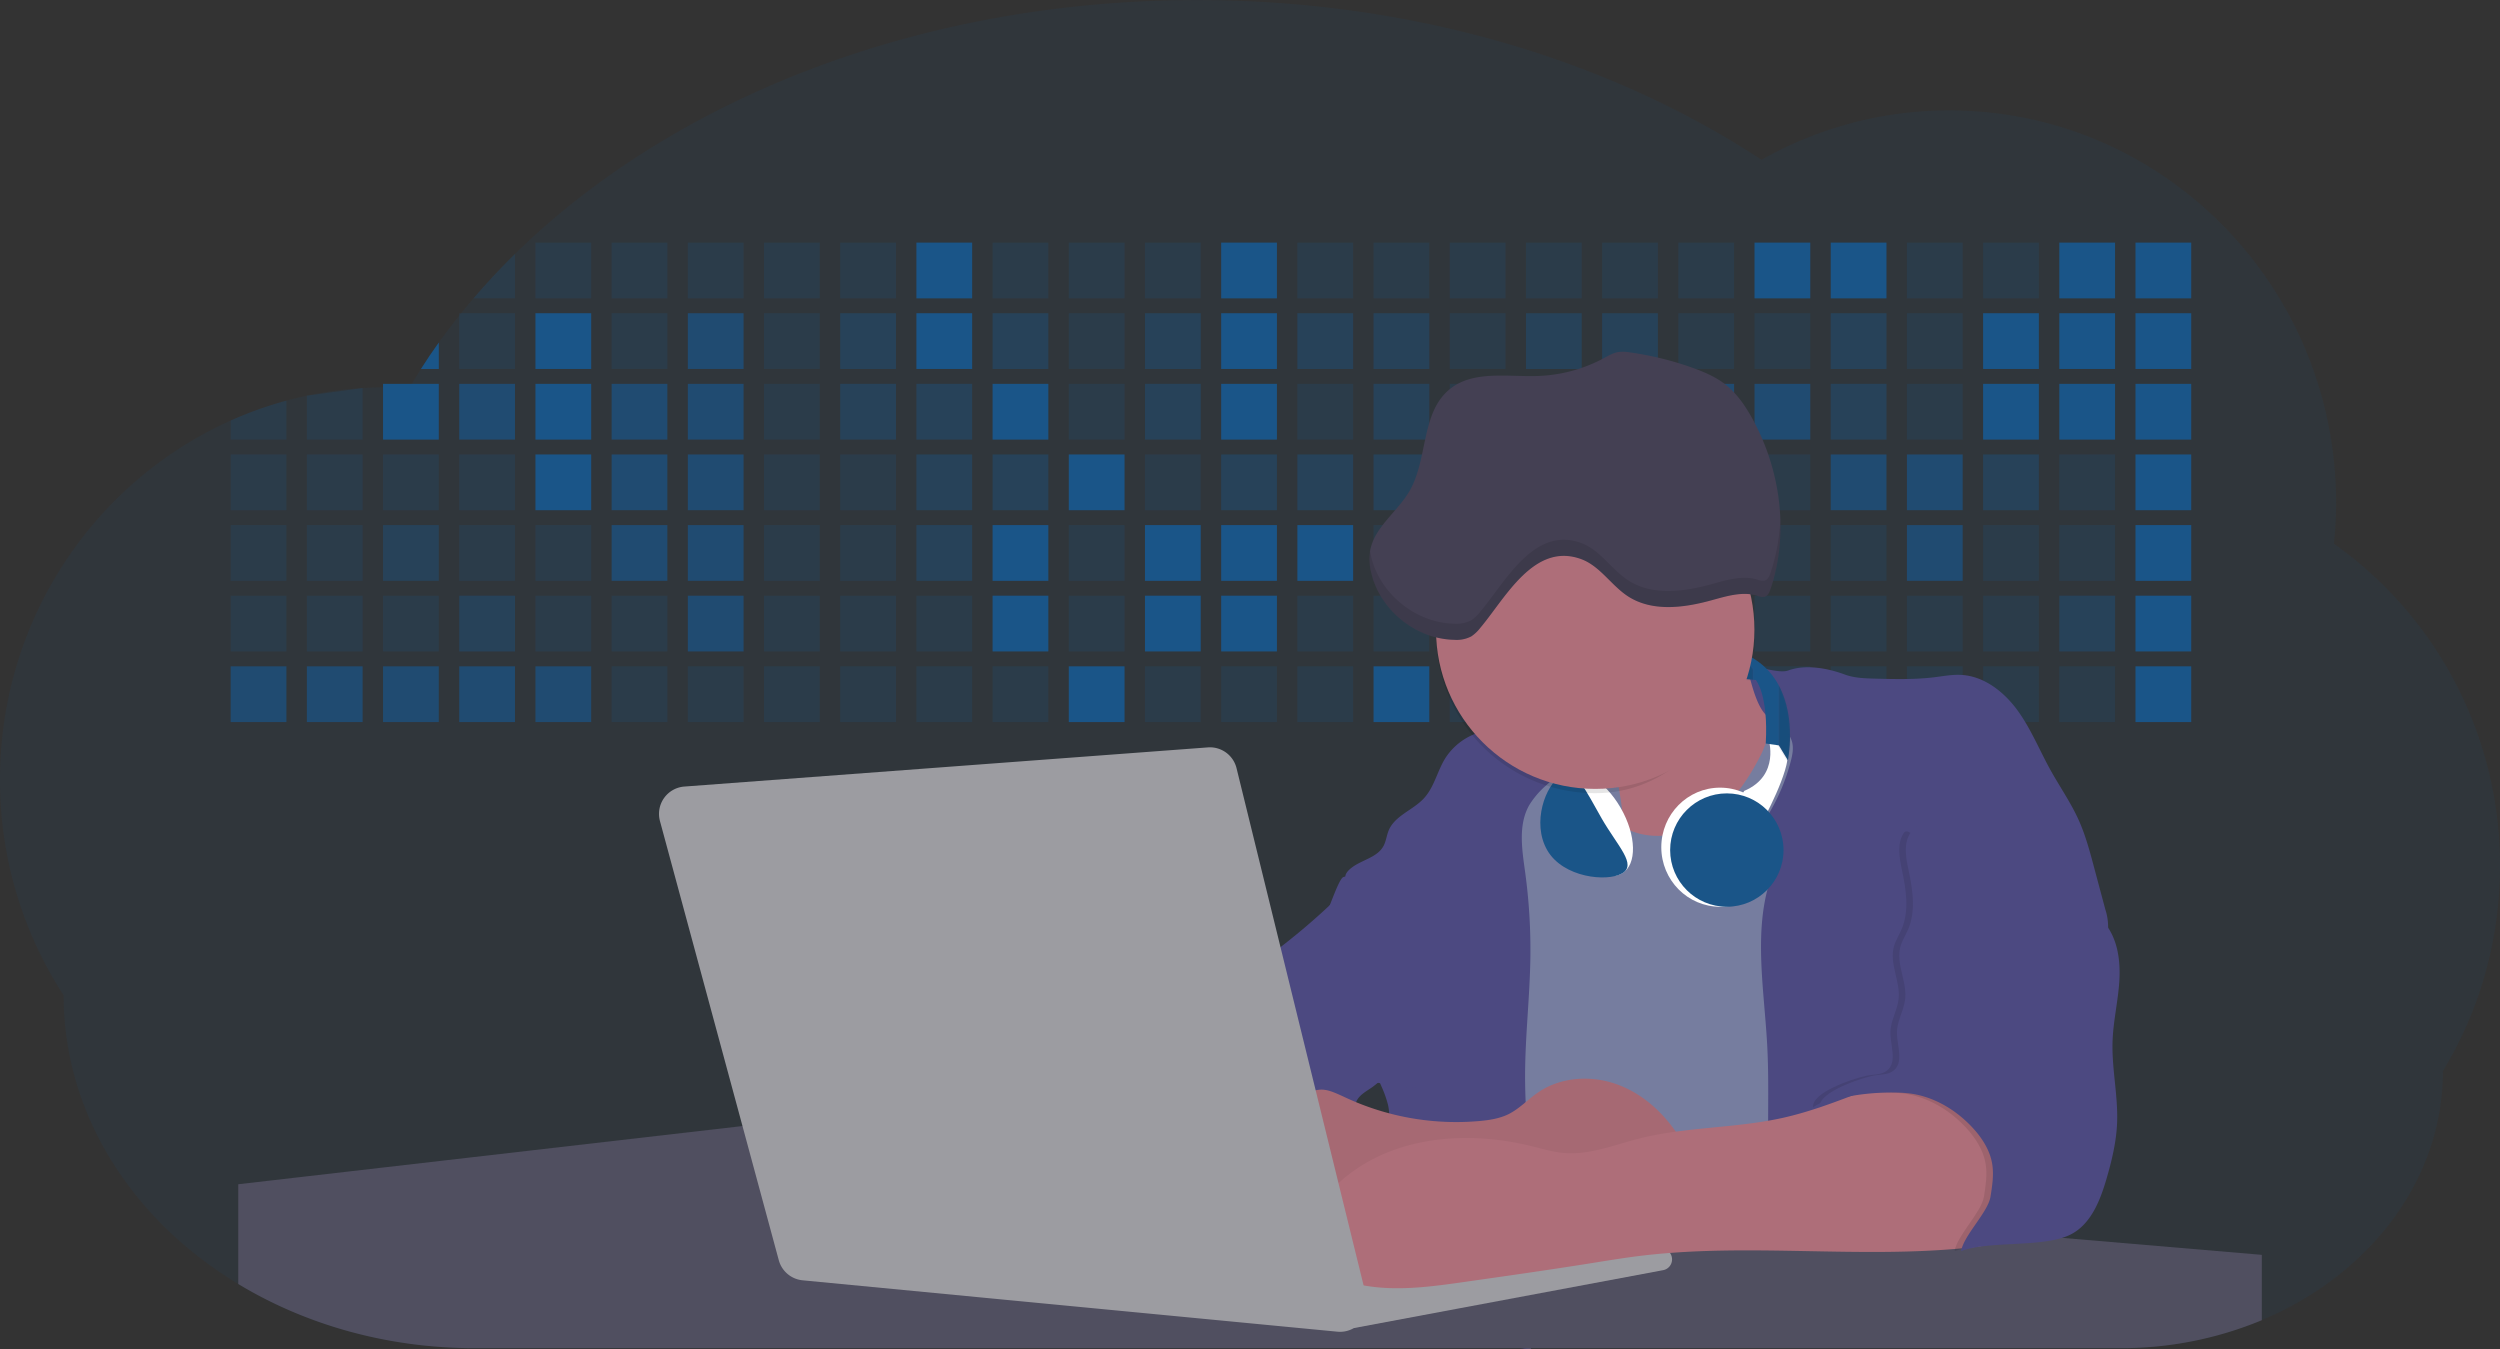 <svg id="aa7bae02-e79e-4d6b-a496-aba15f39787c" data-name="Layer 1" xmlns="http://www.w3.org/2000/svg" width="1144" height="617.32" viewBox="0 0 1144 617.32"><rect x="0" y="0" width="1144" height="617.32" fill="#333333" stroke="none"/><title>developer activity</title><path d="M1172,537.57a181.92,181.92,0,0,1-6.85,49.6,180.06,180.06,0,0,1-19.27,44.28c0,50.1-33.82,93.4-82.91,114a167.3,167.3,0,0,1-64.73,12.8H245.17c-40.25,0-77.55-10.86-108.14-29.36A185.76,185.76,0,0,1,112.2,711c-34-29.22-55.08-69.6-55.08-114.2A180.5,180.5,0,0,1,28,498.08c0-73.36,43.39-136.44,105.55-164.29a174.52,174.52,0,0,1,25.51-9.12q4.63-1.26,9.36-2.26a175.39,175.39,0,0,1,25.51-3.5q4.65-.29,9.35-.33H205c3.46,0,6.89.12,10.3.32l1.12-1.9q2.06-3.44,4.22-6.81,3.9-6.14,8.18-12.1,4.48-6.29,9.35-12.38l.83-1q2.76-3.44,5.64-6.8,9-10.49,19-20.35c72.11-70.68,185.08-116.18,312.08-116.18,98.82,0,189.15,27.55,258.34,73.07A174.18,174.18,0,0,1,920,191.86c97.74,0,177,80.37,177,179.51a184.9,184.9,0,0,1-1,18.78A180,180,0,0,1,1172,537.57Z" transform="translate(-28 -141.34)" fill="#1a5588" opacity="0.1"/><path d="M263.66,257.52v20.35h-19Q253.59,267.39,263.66,257.52Z" transform="translate(-28 -141.34)" fill="#1a5588" opacity="0.2"/><rect x="245.02" y="111.02" width="25.51" height="25.51" fill="#1a5588" opacity="0.2"/><rect x="279.88" y="111.02" width="25.51" height="25.51" fill="#1a5588" opacity="0.2"/><rect x="314.75" y="111.02" width="25.51" height="25.51" fill="#1a5588" opacity="0.2"/><rect x="349.61" y="111.02" width="25.51" height="25.51" fill="#1a5588" opacity="0.2"/><rect x="384.48" y="111.02" width="25.51" height="25.51" fill="#1a5588" opacity="0.2"/><rect x="419.35" y="111.02" width="25.51" height="25.51" fill="#1a5588"/><rect x="454.21" y="111.02" width="25.51" height="25.51" fill="#1a5588" opacity="0.2"/><rect x="489.08" y="111.02" width="25.51" height="25.51" fill="#1a5588" opacity="0.2"/><rect x="523.94" y="111.02" width="25.51" height="25.51" fill="#1a5588" opacity="0.2"/><rect x="558.81" y="111.02" width="25.51" height="25.51" fill="#1a5588"/><rect x="593.68" y="111.02" width="25.51" height="25.51" fill="#1a5588" opacity="0.2"/><rect x="628.54" y="111.02" width="25.51" height="25.51" fill="#1a5588" opacity="0.2"/><rect x="663.41" y="111.02" width="25.51" height="25.51" fill="#1a5588" opacity="0.2"/><rect x="698.28" y="111.02" width="25.51" height="25.51" fill="#1a5588" opacity="0.2"/><rect x="733.14" y="111.02" width="25.51" height="25.51" fill="#1a5588" opacity="0.2"/><rect x="768.01" y="111.02" width="25.51" height="25.51" fill="#1a5588" opacity="0.2"/><rect x="802.87" y="111.02" width="25.51" height="25.51" fill="#1a5588"/><rect x="837.74" y="111.02" width="25.51" height="25.51" fill="#1a5588"/><rect x="872.61" y="111.02" width="25.51" height="25.51" fill="#1a5588" opacity="0.2"/><rect x="907.47" y="111.02" width="25.51" height="25.51" fill="#1a5588" opacity="0.2"/><rect x="942.34" y="111.02" width="25.51" height="25.51" fill="#1a5588"/><rect x="977.2" y="111.02" width="25.51" height="25.51" fill="#1a5588"/><path d="M228.8,298.08v12.1h-8.18Q224.52,304,228.8,298.08Z" transform="translate(-28 -141.34)" fill="#1a5588"/><rect x="210.15" y="143.33" width="25.51" height="25.51" fill="#1a5588" opacity="0.2"/><rect x="245.02" y="143.33" width="25.51" height="25.51" fill="#1a5588"/><rect x="279.88" y="143.33" width="25.51" height="25.51" fill="#1a5588" opacity="0.2"/><rect x="314.75" y="143.33" width="25.51" height="25.51" fill="#1a5588" opacity="0.7"/><rect x="349.61" y="143.33" width="25.51" height="25.51" fill="#1a5588" opacity="0.2"/><rect x="384.48" y="143.33" width="25.51" height="25.51" fill="#1a5588" opacity="0.4"/><rect x="419.35" y="143.33" width="25.51" height="25.51" fill="#1a5588"/><rect x="454.21" y="143.33" width="25.51" height="25.51" fill="#1a5588" opacity="0.4"/><rect x="489.08" y="143.33" width="25.51" height="25.51" fill="#1a5588" opacity="0.2"/><rect x="523.94" y="143.33" width="25.51" height="25.51" fill="#1a5588" opacity="0.4"/><rect x="558.81" y="143.33" width="25.51" height="25.51" fill="#1a5588"/><rect x="593.68" y="143.33" width="25.51" height="25.51" fill="#1a5588" opacity="0.4"/><rect x="628.54" y="143.33" width="25.51" height="25.51" fill="#1a5588" opacity="0.4"/><rect x="663.41" y="143.33" width="25.51" height="25.51" fill="#1a5588" opacity="0.2"/><rect x="698.28" y="143.33" width="25.51" height="25.51" fill="#1a5588" opacity="0.4"/><rect x="733.14" y="143.33" width="25.51" height="25.51" fill="#1a5588" opacity="0.4"/><rect x="768.01" y="143.33" width="25.51" height="25.51" fill="#1a5588" opacity="0.2"/><rect x="802.87" y="143.33" width="25.51" height="25.51" fill="#1a5588" opacity="0.2"/><rect x="837.74" y="143.33" width="25.51" height="25.51" fill="#1a5588" opacity="0.4"/><rect x="872.61" y="143.33" width="25.51" height="25.51" fill="#1a5588" opacity="0.2"/><rect x="907.47" y="143.33" width="25.51" height="25.51" fill="#1a5588"/><rect x="942.34" y="143.33" width="25.51" height="25.51" fill="#1a5588"/><rect x="977.2" y="143.33" width="25.51" height="25.51" fill="#1a5588"/><path d="M159.06,324.67V342.5H133.55v-8.71A174.52,174.52,0,0,1,159.06,324.67Z" transform="translate(-28 -141.34)" fill="#1a5588" opacity="0.2"/><polygon points="165.93 177.57 165.93 201.16 140.42 201.16 140.42 181.07 165.93 177.57" fill="#1a5588" opacity="0.2"/><rect x="175.28" y="175.65" width="25.51" height="25.51" fill="#1a5588"/><rect x="210.15" y="175.65" width="25.51" height="25.51" fill="#1a5588" opacity="0.7"/><rect x="245.02" y="175.65" width="25.51" height="25.51" fill="#1a5588"/><rect x="279.88" y="175.65" width="25.51" height="25.51" fill="#1a5588" opacity="0.7"/><rect x="314.75" y="175.65" width="25.51" height="25.51" fill="#1a5588" opacity="0.7"/><rect x="349.61" y="175.65" width="25.51" height="25.51" fill="#1a5588" opacity="0.2"/><rect x="384.48" y="175.65" width="25.51" height="25.51" fill="#1a5588" opacity="0.4"/><rect x="419.35" y="175.65" width="25.51" height="25.51" fill="#1a5588" opacity="0.4"/><rect x="454.21" y="175.65" width="25.51" height="25.51" fill="#1a5588"/><rect x="489.08" y="175.65" width="25.51" height="25.51" fill="#1a5588" opacity="0.2"/><rect x="523.94" y="175.65" width="25.51" height="25.51" fill="#1a5588" opacity="0.4"/><rect x="558.81" y="175.65" width="25.51" height="25.51" fill="#1a5588"/><rect x="593.68" y="175.65" width="25.51" height="25.51" fill="#1a5588" opacity="0.2"/><rect x="628.54" y="175.65" width="25.51" height="25.51" fill="#1a5588" opacity="0.4"/><rect x="663.41" y="175.65" width="25.51" height="25.51" fill="#1a5588" opacity="0.2"/><rect x="698.28" y="175.65" width="25.51" height="25.51" fill="#1a5588"/><rect x="733.14" y="175.65" width="25.51" height="25.51" fill="#1a5588" opacity="0.2"/><rect x="768.01" y="175.65" width="25.51" height="25.51" fill="#1a5588" opacity="0.7"/><rect x="802.87" y="175.65" width="25.51" height="25.51" fill="#1a5588" opacity="0.7"/><rect x="837.74" y="175.65" width="25.51" height="25.51" fill="#1a5588" opacity="0.4"/><rect x="872.61" y="175.65" width="25.51" height="25.51" fill="#1a5588" opacity="0.2"/><rect x="907.47" y="175.65" width="25.51" height="25.51" fill="#1a5588"/><rect x="942.34" y="175.65" width="25.51" height="25.51" fill="#1a5588"/><rect x="977.2" y="175.65" width="25.51" height="25.51" fill="#1a5588"/><rect x="105.55" y="207.96" width="25.51" height="25.51" fill="#1a5588" opacity="0.2"/><rect x="140.42" y="207.96" width="25.51" height="25.51" fill="#1a5588" opacity="0.2"/><rect x="175.28" y="207.96" width="25.51" height="25.51" fill="#1a5588" opacity="0.2"/><rect x="210.15" y="207.96" width="25.51" height="25.51" fill="#1a5588" opacity="0.2"/><rect x="245.02" y="207.96" width="25.51" height="25.51" fill="#1a5588"/><rect x="279.88" y="207.96" width="25.51" height="25.51" fill="#1a5588" opacity="0.7"/><rect x="314.75" y="207.96" width="25.51" height="25.51" fill="#1a5588" opacity="0.7"/><rect x="349.61" y="207.96" width="25.51" height="25.51" fill="#1a5588" opacity="0.2"/><rect x="384.48" y="207.96" width="25.51" height="25.51" fill="#1a5588" opacity="0.2"/><rect x="419.35" y="207.96" width="25.51" height="25.51" fill="#1a5588" opacity="0.4"/><rect x="454.21" y="207.96" width="25.51" height="25.51" fill="#1a5588" opacity="0.4"/><rect x="489.08" y="207.96" width="25.51" height="25.51" fill="#1a5588"/><rect x="523.94" y="207.96" width="25.51" height="25.51" fill="#1a5588" opacity="0.2"/><rect x="558.81" y="207.96" width="25.51" height="25.51" fill="#1a5588" opacity="0.4"/><rect x="593.68" y="207.96" width="25.51" height="25.51" fill="#1a5588" opacity="0.4"/><rect x="628.54" y="207.96" width="25.51" height="25.51" fill="#1a5588" opacity="0.4"/><rect x="663.41" y="207.96" width="25.51" height="25.51" fill="#1a5588" opacity="0.4"/><rect x="698.28" y="207.96" width="25.51" height="25.51" fill="#1a5588" opacity="0.2"/><rect x="733.14" y="207.96" width="25.51" height="25.51" fill="#1a5588" opacity="0.2"/><rect x="768.01" y="207.96" width="25.51" height="25.51" fill="#1a5588" opacity="0.2"/><rect x="802.87" y="207.96" width="25.51" height="25.51" fill="#1a5588" opacity="0.2"/><rect x="837.74" y="207.96" width="25.51" height="25.51" fill="#1a5588" opacity="0.7"/><rect x="872.61" y="207.96" width="25.51" height="25.51" fill="#1a5588" opacity="0.7"/><rect x="907.47" y="207.96" width="25.51" height="25.51" fill="#1a5588" opacity="0.4"/><rect x="942.34" y="207.96" width="25.51" height="25.51" fill="#1a5588" opacity="0.2"/><rect x="977.2" y="207.96" width="25.51" height="25.51" fill="#1a5588"/><rect x="105.55" y="240.28" width="25.51" height="25.51" fill="#1a5588" opacity="0.2"/><rect x="140.42" y="240.28" width="25.51" height="25.51" fill="#1a5588" opacity="0.2"/><rect x="175.28" y="240.28" width="25.51" height="25.51" fill="#1a5588" opacity="0.4"/><rect x="210.15" y="240.28" width="25.51" height="25.51" fill="#1a5588" opacity="0.2"/><rect x="245.02" y="240.28" width="25.51" height="25.51" fill="#1a5588" opacity="0.2"/><rect x="279.88" y="240.28" width="25.51" height="25.51" fill="#1a5588" opacity="0.7"/><rect x="314.75" y="240.28" width="25.51" height="25.51" fill="#1a5588" opacity="0.7"/><rect x="349.61" y="240.28" width="25.51" height="25.51" fill="#1a5588" opacity="0.2"/><rect x="384.48" y="240.28" width="25.51" height="25.51" fill="#1a5588" opacity="0.2"/><rect x="419.35" y="240.28" width="25.51" height="25.51" fill="#1a5588" opacity="0.4"/><rect x="454.21" y="240.28" width="25.51" height="25.51" fill="#1a5588"/><rect x="489.08" y="240.28" width="25.51" height="25.51" fill="#1a5588" opacity="0.2"/><rect x="523.94" y="240.28" width="25.51" height="25.51" fill="#1a5588"/><rect x="558.81" y="240.28" width="25.51" height="25.51" fill="#1a5588"/><rect x="593.68" y="240.28" width="25.51" height="25.51" fill="#1a5588"/><rect x="628.54" y="240.28" width="25.51" height="25.51" fill="#1a5588" opacity="0.2"/><rect x="663.41" y="240.28" width="25.51" height="25.51" fill="#1a5588"/><rect x="698.28" y="240.28" width="25.51" height="25.51" fill="#1a5588" opacity="0.2"/><rect x="733.14" y="240.28" width="25.51" height="25.51" fill="#1a5588" opacity="0.2"/><rect x="768.01" y="240.28" width="25.51" height="25.51" fill="#1a5588" opacity="0.2"/><rect x="802.87" y="240.28" width="25.51" height="25.51" fill="#1a5588" opacity="0.2"/><rect x="837.74" y="240.28" width="25.51" height="25.51" fill="#1a5588" opacity="0.2"/><rect x="872.61" y="240.28" width="25.51" height="25.51" fill="#1a5588" opacity="0.7"/><rect x="907.47" y="240.28" width="25.51" height="25.51" fill="#1a5588" opacity="0.2"/><rect x="942.34" y="240.28" width="25.51" height="25.51" fill="#1a5588" opacity="0.2"/><rect x="977.2" y="240.28" width="25.51" height="25.51" fill="#1a5588"/><rect x="105.55" y="272.59" width="25.51" height="25.51" fill="#1a5588" opacity="0.2"/><rect x="140.42" y="272.59" width="25.51" height="25.51" fill="#1a5588" opacity="0.2"/><rect x="175.28" y="272.59" width="25.51" height="25.51" fill="#1a5588" opacity="0.2"/><rect x="210.15" y="272.59" width="25.51" height="25.51" fill="#1a5588" opacity="0.4"/><rect x="245.02" y="272.59" width="25.51" height="25.51" fill="#1a5588" opacity="0.2"/><rect x="279.88" y="272.59" width="25.51" height="25.51" fill="#1a5588" opacity="0.2"/><rect x="314.75" y="272.59" width="25.51" height="25.51" fill="#1a5588" opacity="0.7"/><rect x="349.61" y="272.59" width="25.51" height="25.51" fill="#1a5588" opacity="0.2"/><rect x="384.48" y="272.59" width="25.51" height="25.51" fill="#1a5588" opacity="0.2"/><rect x="419.35" y="272.59" width="25.51" height="25.51" fill="#1a5588" opacity="0.2"/><rect x="454.21" y="272.59" width="25.51" height="25.51" fill="#1a5588"/><rect x="489.08" y="272.59" width="25.51" height="25.51" fill="#1a5588" opacity="0.2"/><rect x="523.94" y="272.59" width="25.51" height="25.51" fill="#1a5588"/><rect x="558.81" y="272.59" width="25.51" height="25.51" fill="#1a5588"/><rect x="593.68" y="272.59" width="25.51" height="25.51" fill="#1a5588" opacity="0.2"/><rect x="628.54" y="272.59" width="25.51" height="25.51" fill="#1a5588" opacity="0.2"/><rect x="663.41" y="272.59" width="25.51" height="25.51" fill="#1a5588" opacity="0.2"/><rect x="698.28" y="272.59" width="25.51" height="25.51" fill="#1a5588" opacity="0.2"/><rect x="733.14" y="272.59" width="25.51" height="25.51" fill="#1a5588" opacity="0.2"/><rect x="768.01" y="272.59" width="25.51" height="25.51" fill="#1a5588" opacity="0.2"/><rect x="802.87" y="272.59" width="25.51" height="25.51" fill="#1a5588" opacity="0.2"/><rect x="837.74" y="272.59" width="25.51" height="25.51" fill="#1a5588" opacity="0.2"/><rect x="872.61" y="272.59" width="25.51" height="25.51" fill="#1a5588" opacity="0.2"/><rect x="907.47" y="272.59" width="25.51" height="25.51" fill="#1a5588" opacity="0.2"/><rect x="942.34" y="272.59" width="25.51" height="25.51" fill="#1a5588" opacity="0.4"/><rect x="977.2" y="272.59" width="25.51" height="25.51" fill="#1a5588"/><rect x="105.55" y="304.91" width="25.51" height="25.51" fill="#1a5588" opacity="0.7"/><rect x="140.42" y="304.91" width="25.51" height="25.51" fill="#1a5588" opacity="0.7"/><rect x="175.28" y="304.91" width="25.51" height="25.51" fill="#1a5588" opacity="0.7"/><rect x="210.15" y="304.91" width="25.51" height="25.51" fill="#1a5588" opacity="0.7"/><rect x="245.02" y="304.91" width="25.51" height="25.51" fill="#1a5588" opacity="0.7"/><rect x="279.88" y="304.91" width="25.51" height="25.51" fill="#1a5588" opacity="0.2"/><rect x="314.75" y="304.91" width="25.51" height="25.51" fill="#1a5588" opacity="0.2"/><rect x="349.61" y="304.91" width="25.51" height="25.51" fill="#1a5588" opacity="0.2"/><rect x="384.48" y="304.91" width="25.51" height="25.51" fill="#1a5588" opacity="0.2"/><rect x="419.35" y="304.91" width="25.51" height="25.51" fill="#1a5588" opacity="0.2"/><rect x="454.21" y="304.91" width="25.51" height="25.51" fill="#1a5588" opacity="0.2"/><rect x="489.08" y="304.91" width="25.51" height="25.51" fill="#1a5588"/><rect x="523.94" y="304.91" width="25.51" height="25.51" fill="#1a5588" opacity="0.2"/><rect x="558.81" y="304.91" width="25.51" height="25.51" fill="#1a5588" opacity="0.2"/><rect x="593.68" y="304.91" width="25.51" height="25.51" fill="#1a5588" opacity="0.2"/><rect x="628.54" y="304.91" width="25.51" height="25.51" fill="#1a5588"/><rect x="663.41" y="304.91" width="25.51" height="25.51" fill="#1a5588" opacity="0.2"/><rect x="698.28" y="304.91" width="25.51" height="25.51" fill="#1a5588" opacity="0.2"/><rect x="733.14" y="304.91" width="25.51" height="25.51" fill="#1a5588" opacity="0.2"/><rect x="768.01" y="304.91" width="25.51" height="25.51" fill="#1a5588" opacity="0.2"/><rect x="802.87" y="304.91" width="25.51" height="25.51" fill="#1a5588" opacity="0.2"/><rect x="837.74" y="304.91" width="25.51" height="25.51" fill="#1a5588" opacity="0.2"/><rect x="872.61" y="304.91" width="25.51" height="25.51" fill="#1a5588" opacity="0.2"/><rect x="907.47" y="304.91" width="25.51" height="25.51" fill="#1a5588" opacity="0.2"/><rect x="942.34" y="304.91" width="25.51" height="25.51" fill="#1a5588" opacity="0.2"/><rect x="977.2" y="304.91" width="25.51" height="25.51" fill="#1a5588"/><circle cx="734.52" cy="363.89" r="34.87" fill="#767d9f"/><path d="M760.71,460.87q5.22,22.78,8.86,45.9c.73,4.58,1.38,9.41-.28,13.74-1.39,3.61-4.22,6.43-6.44,9.59s-3.9,7.21-2.55,10.83,5.29,5.6,9.05,6.62c10.76,2.9,22.23.79,32.94-2.35a53.29,53.29,0,0,0,13.81-5.72c4.54-2.88,8.26-6.88,11.68-11,15.61-18.93,25.83-41.65,35.45-64.23a39.12,39.12,0,0,1-33.11-13.34c-3.94-4.63-6.83-11.08-4.61-16.74-6.51,3.57-14.24,3.81-21.25,6.25a75.49,75.49,0,0,0-12.5,6.15q-7.18,4.15-14.28,8.46C772.07,458.29,767,461.19,760.71,460.87Z" transform="translate(-28 -141.34)" fill="#ae6e79"/><path d="M833.64,487.05c-6.11,11.89-14.06,23.32-25.41,30.4s-26.63,9-38,2c-5.6-3.42-9.84-8.62-14.73-13s-11-8.13-17.57-7.56c-7.24.63-12.91,6.28-17.76,11.69-7.36,8.22-14.47,16.79-19.68,26.52-10,18.7-12.37,40.56-11.93,61.76s3.51,42.29,3.58,63.49c.1,26.08-4.32,51.95-8.79,77.64,41.1-5.06,82.25,6,123.44,10.19,26.36,2.71,52.92,2.65,79.42,2.58,4.66,0,9.62-.12,13.5-2.7a18.2,18.2,0,0,0,5.59-6.64c3.66-6.75,5.13-14.45,6.15-22.06,2.59-19.22,2.67-38.68,2.74-58.08.18-47,.35-94.17-5.62-140.8-1.47-11.47-3.35-23-7.75-33.73s-11.58-20.6-21.62-26.35c-6.45-3.7-21.4-10.14-29-6.41C841.67,460.15,837.73,479.09,833.64,487.05Z" transform="translate(-28 -141.34)" fill="#767d9f"/><path d="M836.68,619.77c-1.55-29-7.86-59.95,5.57-85.69,3.3-6.32-8.54-14.21-4.88-20.33a92.08,92.08,0,0,0,10.06-23.93c.76-2.89,1.37-5.95.65-8.85-1.33-5.29-6.56-8.44-11-11.66-4.9-3.56-7.42-14.41-9-20.28s12.57,1.2,18.26-.89c7.9-2.89,17.94-1.07,25.82,1.86,4.4,1.62,9.18,1.76,13.87,1.88,9.11.24,18.25.47,27.29-.65,4.06-.51,8.13-1.28,12.21-1.05,10.41.59,19.46,7.71,25.62,16.13s10.08,18.23,15.13,27.35c4.21,7.6,9.23,14.78,12.82,22.69,3.18,7,5.19,14.52,7.18,22l5.13,19.19a25.58,25.58,0,0,1,1.26,8.51c-.26,3.07-1.62,5.93-3,8.66A164.12,164.12,0,0,1,971,603.2c-10.79,13.23-23.89,25.16-30.3,41-2.5,6.17-3.89,12.73-5.16,19.27a707.94,707.94,0,0,0-10.9,79.15,174.2,174.2,0,0,0-36.52-12.21,177.61,177.61,0,0,0-19-3c-5.59-.58-12.8.52-18.12-1-8.9-2.53-9.88-17.58-11.23-25.46-2.16-12.55-2.59-25.32-2.67-38C837,648.53,837.45,634.14,836.68,619.77Z" transform="translate(-28 -141.34)" fill="#4c4981"/><path d="M641.23,565.54c4.21,24,8.85,48.07,18,70.62-.23.22-.46.42-.69.62-.81.69-1.65,1.34-2.53,2-2.05,1.44-4.3,2.66-6,4.54a8,8,0,0,0-1.5,2.45,5.48,5.48,0,0,0,0,4.47c-4.77,2.11-10.31,1.46-15.66,1.26-4.61-.17-9.08,0-12.78,2.53-5.14,3.54-6.69,10.34-7.52,16.52q-.46,3.38-.79,6.77-.32,3.15-.52,6.32a188.61,188.61,0,0,0-.19,21q.08,1.92.21,3.84c-16.34-.39-31.23-8.91-45.32-17.19-3.22-1.89-6.54-3.88-8.63-7A15.8,15.8,0,0,1,555,674c0-.51.09-1,.16-1.52a41.58,41.58,0,0,1,2.29-8.68,107.2,107.2,0,0,1,19.19-32.65c3.58-4.18,7.61-8.27,9.28-13.52.73-2.29,1-4.72,1.74-7,3.32-9.88,15.3-14.55,19.4-24.14,1-2.29,1.46-4.8,2.7-7a17.63,17.63,0,0,1,4.25-4.75c.73-.61,1.49-1.2,2.24-1.79q10.54-8.26,20.31-17.45,1.82-1.71,3.6-3.46A59.48,59.48,0,0,0,641.23,565.54Z" transform="translate(-28 -141.34)" fill="#4c4981"/><path d="M742,494.56c-1.44,1.52-3,2.95-4.53,4.37l-.41.37-1.62,1.5a39,39,0,0,0-7.55,8.79l-.17.28c-5.1,9.13-3.21,20.37-1.79,30.74a261.55,261.55,0,0,1,2.37,39c-.26,18-2.38,35.88-2.42,53.86,0,4.08.09,8.15.27,12.23.29,6.63.79,13.25,1.39,19.87.65,7.26,1.43,14.51,2.16,21.76.58,5.61,1.13,11.21,1.59,16.81.23,2.9.45,5.79.63,8.69.21,3.4.38,6.81.48,10.21h0c.07,2.16.11,4.31.11,6.47,0,1.23,0,2.45,0,3.67q0,3.51-.19,7-.2,4.49-.61,9c-.31,3.27-.86,6.84-3.16,9.14-.14.14-.29.27-.44.4l-3.24-.4a332.72,332.72,0,0,0-67.3-1.2c.49-3.38.94-6.75,1.38-10.14.2-1.6.4-3.21.59-4.82q.33-2.76.63-5.52c.23-2,.44-4,.64-6q.78-7.73,1.37-15.47.87-11.29,1.32-22.62.22-5.41.34-10.83.17-6.72.16-13.45,0-6.54-.11-13.1c0-1.44-.06-2.88-.18-4.31a27.35,27.35,0,0,0-.53-3.83,49.87,49.87,0,0,0-3-8.48c-.22-.52-.43-1-.64-1.55-.12-.27-.23-.55-.34-.82,5.76-5.13,9.86-12,13.8-18.76,6.39-10.89,12.93-22.26,14-34.84s-5.18-26.71-17.2-30.55c-3.27-1-6.73-1.28-10.1-1.87-3.18-.56-9.81-1.83-13.49-4.11q-3,3.08-6,6.05a22.15,22.15,0,0,1,2.17-8.71l1.42.07a2.71,2.71,0,0,1-.16-1c0-1.07.74-2.28,2.32-3.62,4.71-4,12.12-4.89,15.09-10.3,1.24-2.25,1.45-4.93,2.45-7.29,2.87-6.73,11.11-9.21,16.07-14.59s6.2-13,10.21-19a28.62,28.62,0,0,1,12-10c.4-.19.81-.38,1.22-.55,8.3-3.55,18.16-4.36,26.76-4.34,3.34,0,12,.1,16.24,1.79a5.32,5.32,0,0,1,1.85,1.13C752.37,480.61,745.34,491,742,494.56Z" transform="translate(-28 -141.34)" fill="#4c4981"/><path d="M642.72,542.69a60.88,60.88,0,0,1,46.74,4.87c7.2,4,13.66,9.58,17.62,16.78,5.95,10.8,5.69,23.82,5.27,36.15-.21,6.17-.48,12.56-3.2,18.1C706,625,700.06,629.4,694,633a42.24,42.24,0,0,1-12.32,5.33c-6.72,1.46-13.7.22-20.47-1-7.36-1.36-15.26-3-20.37-8.48-3-3.18-4.64-7.31-6.26-11.35q-3.49-8.75-7-17.48c-4.05-10.11-5.42-18.52-.07-28.37,2.43-4.49,5.4-8.69,7.8-13.21C636.51,556.14,640.81,543.28,642.72,542.69Z" transform="translate(-28 -141.34)" fill="#4c4981"/><path d="M1063,715.56v29.9a167.3,167.3,0,0,1-64.73,12.8H728.58c-.14.14-.29.27-.44.4l-3.24-.4H245.17c-40.25,0-77.55-10.86-108.14-29.36V683.25l230.72-26.63.18,0L502.29,668l34.77,3,18.06,1.53,37.38,3.17,19.23,1.63,28,2.38,3.94.33,20.18,1.71L691.23,684l38.5,3.26,64.18,5.45,45.15,3.83,74.14,6.29,14.1,1.19,1.52.13,1.32.11,18.62,1.58,20.44,1.74,2.37.2Z" transform="translate(-28 -141.34)" fill="#504f60"/><polygon points="764 573.12 474.86 523.77 463.65 580.46 596.19 596.33 637 601.44 749.26 579.33 764 573.12" fill="#9c9ca1"/><path d="M642.33,739.94l144.86-27.23a5,5,0,0,1,5.94,4.93h0a5,5,0,0,1-4.09,4.93L647.57,749.06Z" transform="translate(-28 -141.34)" fill="#9c9ca1"/><path d="M705.17,654.31c4.51-.42,9.08-1.13,13.14-3.13,5-2.49,8.89-6.78,13.52-9.94,10.18-7,23.8-7.94,35.47-3.92s21.41,12.63,28.23,22.91c4.53,6.85,7.93,15.59,4.73,23.15a30.51,30.51,0,0,1-4.12,6.44l-8.34,10.9a29,29,0,0,1-5.66,6.09c-3.12,2.27-7,3.2-10.82,3.76-10.15,1.48-20.48.64-30.71,1.32-17.57,1.17-34.73,6.83-52.34,6.64-10.12-.11-20.11-2.15-30-4.19l-43.77-9c-7.62-1.56-16.23-3.84-19.82-10.75-1.61-3.11-1.91-6.71-2.1-10.21-.52-9.64,0-20.36,6.68-27.31,6.28-6.52,16.21-8.58,23.71-13.4,9.18-5.91,12.21-4,21.89.44A120,120,0,0,0,705.17,654.31Z" transform="translate(-28 -141.34)" fill="#ae6e79"/><path d="M705.17,654.31c4.51-.42,9.08-1.13,13.14-3.13,5-2.49,8.89-6.78,13.52-9.94,10.18-7,23.8-7.94,35.47-3.92s21.41,12.63,28.23,22.91c4.53,6.85,7.93,15.59,4.73,23.15a30.51,30.51,0,0,1-4.12,6.44l-8.34,10.9a29,29,0,0,1-5.66,6.09c-3.12,2.27-7,3.2-10.82,3.76-10.15,1.48-20.48.64-30.71,1.32-17.57,1.17-34.73,6.83-52.34,6.64-10.12-.11-20.11-2.15-30-4.19l-43.77-9c-7.62-1.56-16.23-3.84-19.82-10.75-1.61-3.11-1.91-6.71-2.1-10.21-.52-9.64,0-20.36,6.68-27.31,6.28-6.52,16.21-8.58,23.71-13.4,9.18-5.91,12.21-4,21.89.44A120,120,0,0,0,705.17,654.31Z" transform="translate(-28 -141.34)" opacity="0.05"/><path d="M880.94,640.6c-12.28,4.75-24.63,9.52-37.49,12.35-21.56,4.75-44.12,4-65.51,9.43-11.3,2.88-22.53,7.52-34.14,6.58-5.19-.42-10.2-2-15.25-3.2-28.37-7-60.62-4.73-83.66,13.27-7.88,6.15-14.33,13.82-20.18,22a14.7,14.7,0,0,0,5.91,21.88A86.62,86.62,0,0,0,659,730.48c13.13,1.16,26.32-.7,39.38-2.56,19.38-2.75,38.77-5.51,58.1-8.6,6.94-1.11,13.88-2.26,20.86-3.14,50.23-6.35,101.37,1.37,151.73-3.93,5.09-.54,10.27-1.24,14.9-3.41,11.72-5.5,17.52-20,15.1-32.74s-11.76-23.33-23-29.83c-9.42-5.47-19.58-7.68-30.07-10C896.26,634,890.32,637,880.94,640.6Z" transform="translate(-28 -141.34)" fill="#ae6e79"/><path d="M988.67,564.44c5.54,7.26,6.72,17,6.12,26.09s-2.76,18.08-3.08,27.21c-.44,12.52,2.58,25,2.07,37.48-.36,8.73-2.43,17.29-4.88,25.67-2.89,9.89-7.07,20.52-16.2,25.27-12.12,6.31-37.54,2.76-50.29,7.7,1.16-7.23,12.28-17.7,13.44-24.93.8-5,1.61-10.14.75-15.15-1.1-6.39-4.85-12.06-9.3-16.78-7.08-7.51-16.32-13.16-26.47-15s-35-.33-43.12,6.08c-1-6.62,17.6-13,24.14-14.43,3.26-.73,7-.32,9.61-2.39,5-3.92,1.37-11.73,1.61-18,.19-5,3.11-9.58,3.7-14.58,1-8-4.22-16.15-2.17-24,.76-2.9,2.45-5.45,3.62-8.21,3.56-8.45,2-18.09.1-27.07-1.18-5.64-2.33-12,.81-16.81,2.91-4.49,11.17,11.5,16.46,10.76,17.47-2.45,33.28-15.4,47.39-4.8,7.19,5.4,8.13,11,11,18.71C976.77,554.6,984,558.36,988.67,564.44Z" transform="translate(-28 -141.34)" opacity="0.1"/><path d="M991.67,564.44c5.54,7.26,6.72,17,6.12,26.09s-2.76,18.08-3.08,27.21c-.44,12.52,2.58,25,2.07,37.48-.36,8.73-2.43,17.29-4.88,25.67-2.89,9.89-7.07,20.52-16.2,25.27-12.12,6.31-37.54,2.76-50.29,7.7,1.16-7.23,12.28-17.7,13.44-24.93.8-5,1.61-10.14.75-15.15-1.1-6.39-4.85-12.06-9.3-16.78-7.08-7.51-16.32-13.16-26.47-15s-35-.33-43.12,6.08c-1-6.62,17.6-13,24.14-14.43,3.26-.73,7-.32,9.61-2.39,5-3.92,1.37-11.73,1.61-18,.19-5,3.11-9.58,3.7-14.58,1-8-4.22-16.15-2.17-24,.76-2.9,2.45-5.45,3.62-8.21,3.56-8.45,2-18.09.1-27.07-1.18-5.64-2.33-12,.81-16.81,2.91-4.49,8.6-6.19,13.89-6.94a68.42,68.42,0,0,1,50,12.9c7.19,5.4,8.13,11,11,18.71C979.77,554.6,987,558.36,991.67,564.44Z" transform="translate(-28 -141.34)" fill="#4c4981"/><path d="M330,517.06,384.37,718a12.55,12.55,0,0,0,10.91,9.21L640,750.72a12.54,12.54,0,0,0,13.38-15.48L593.84,492.86a12.54,12.54,0,0,0-13.12-9.51L341.13,501.27A12.54,12.54,0,0,0,330,517.06Z" transform="translate(-28 -141.34)" fill="#9c9ca1"/><ellipse cx="787.11" cy="387.68" rx="26.9" ry="27.25" fill="#fff"/><path d="M837.2,479.31s5.67,16.86-11.06,23.95L824,507l10.48,10.34S847.4,493.77,846,485.4C846,485.4,844,476.9,837.2,479.31Z" transform="translate(-28 -141.34)" fill="#fff"/><circle cx="790.2" cy="388.99" r="25.94" fill="#1a5588"/><path d="M846.13,489.23l-4.12-6.8-6-.85c1.28-22.39-4.53-29.06-4.53-29.06l-1.35-.13-5.88-.57-11.06-11.48v-3.26c15.54,1.85,24.13,9.23,28.77,17.88C850.16,470.14,846.13,489.23,846.13,489.23Z" transform="translate(-28 -141.34)" fill="#1a5588"/><path d="M830.18,448.27v4.12l-5.88-.57-11.06-11.48S830.35,444.17,830.18,448.27Z" transform="translate(-28 -141.34)" stroke="#4c4981" stroke-miterlimit="10" opacity="0.1"/><path d="M846.13,489.23l-4.12-6.8V455C850.16,470.14,846.13,489.23,846.13,489.23Z" transform="translate(-28 -141.34)" stroke="#4c4981" stroke-miterlimit="10" opacity="0.1"/><ellipse cx="757.11" cy="518.2" rx="14.43" ry="26.32" transform="translate(-185.67 306.64) rotate(-30)" fill="#fff"/><path d="M761,516c7.27,12.59,16.19,21,9.29,25s-27,2-34.27-10.6-.67-30,6.23-34S753.72,503.38,761,516Z" transform="translate(-28 -141.34)" fill="#1a5588"/><path d="M825.73,425.3c0,40.23-27.53,79-67.76,79a72.85,72.85,0,0,1,0-145.7C798.2,358.64,825.73,385.06,825.73,425.3Z" transform="translate(-28 -141.34)" opacity="0.1"/><circle cx="729.97" cy="288.15" r="72.85" fill="#ae6e79"/><path d="M751.57,397.21c8.67,3.19,13.8,12.15,21.58,17.14,11,7,25.32,5.19,37.88,1.73,7-1.91,14.32-4.24,21.21-2.12a6,6,0,0,0,3.23.46c1.5-.43,2.24-2.09,2.73-3.57,8.52-25.4,4.69-54.17-8.17-77.67-3.32-6.06-7.3-11.92-12.78-16.13-4.32-3.31-9.4-5.48-14.52-7.33a145,145,0,0,0-28.88-7.13,17.94,17.94,0,0,0-5.27-.17c-2.41.39-4.57,1.69-6.72,2.85A68.78,68.78,0,0,1,732,313.38c-14,.53-30-2.77-40.79,6.21-13,10.77-9.76,31.78-18.19,46.4-5.58,9.67-16.34,16.69-18.11,27.7a25.57,25.57,0,0,0,.63,10.07c4.12,16.94,20.52,30.06,38,30.37a14.42,14.42,0,0,0,7.76-1.59,17.55,17.55,0,0,0,4.09-3.89C716.84,415.09,729.94,389.25,751.57,397.21Z" transform="translate(-28 -141.34)" fill="#444053"/><path d="M838.2,403.48c-.49,1.48-1.23,3.14-2.73,3.57a6,6,0,0,1-3.23-.46c-6.89-2.12-14.25.21-21.2,2.12-12.57,3.46-26.92,5.31-37.88-1.73-7.79-5-12.91-14-21.59-17.14-21.63-8-34.73,17.88-46.21,31.44a17.55,17.55,0,0,1-4.09,3.89,14.42,14.42,0,0,1-7.76,1.59c-17.42-.31-33.83-13.43-38-30.37-.23-1-.43-2-.58-3,0,.09,0,.17-.05.26a25.57,25.57,0,0,0,.63,10.07c4.12,16.94,20.53,30.06,38,30.37a14.42,14.42,0,0,0,7.76-1.59,17.55,17.55,0,0,0,4.09-3.89c11.48-13.56,24.58-39.4,46.21-31.44,8.68,3.19,13.8,12.15,21.59,17.14,11,7,25.31,5.19,37.88,1.73,7-1.91,14.31-4.24,21.2-2.12a6,6,0,0,0,3.23.46c1.5-.43,2.24-2.09,2.73-3.57a90.29,90.29,0,0,0,4.48-32.26A88.8,88.8,0,0,1,838.2,403.48Z" transform="translate(-28 -141.34)" opacity="0.1"/></svg>
